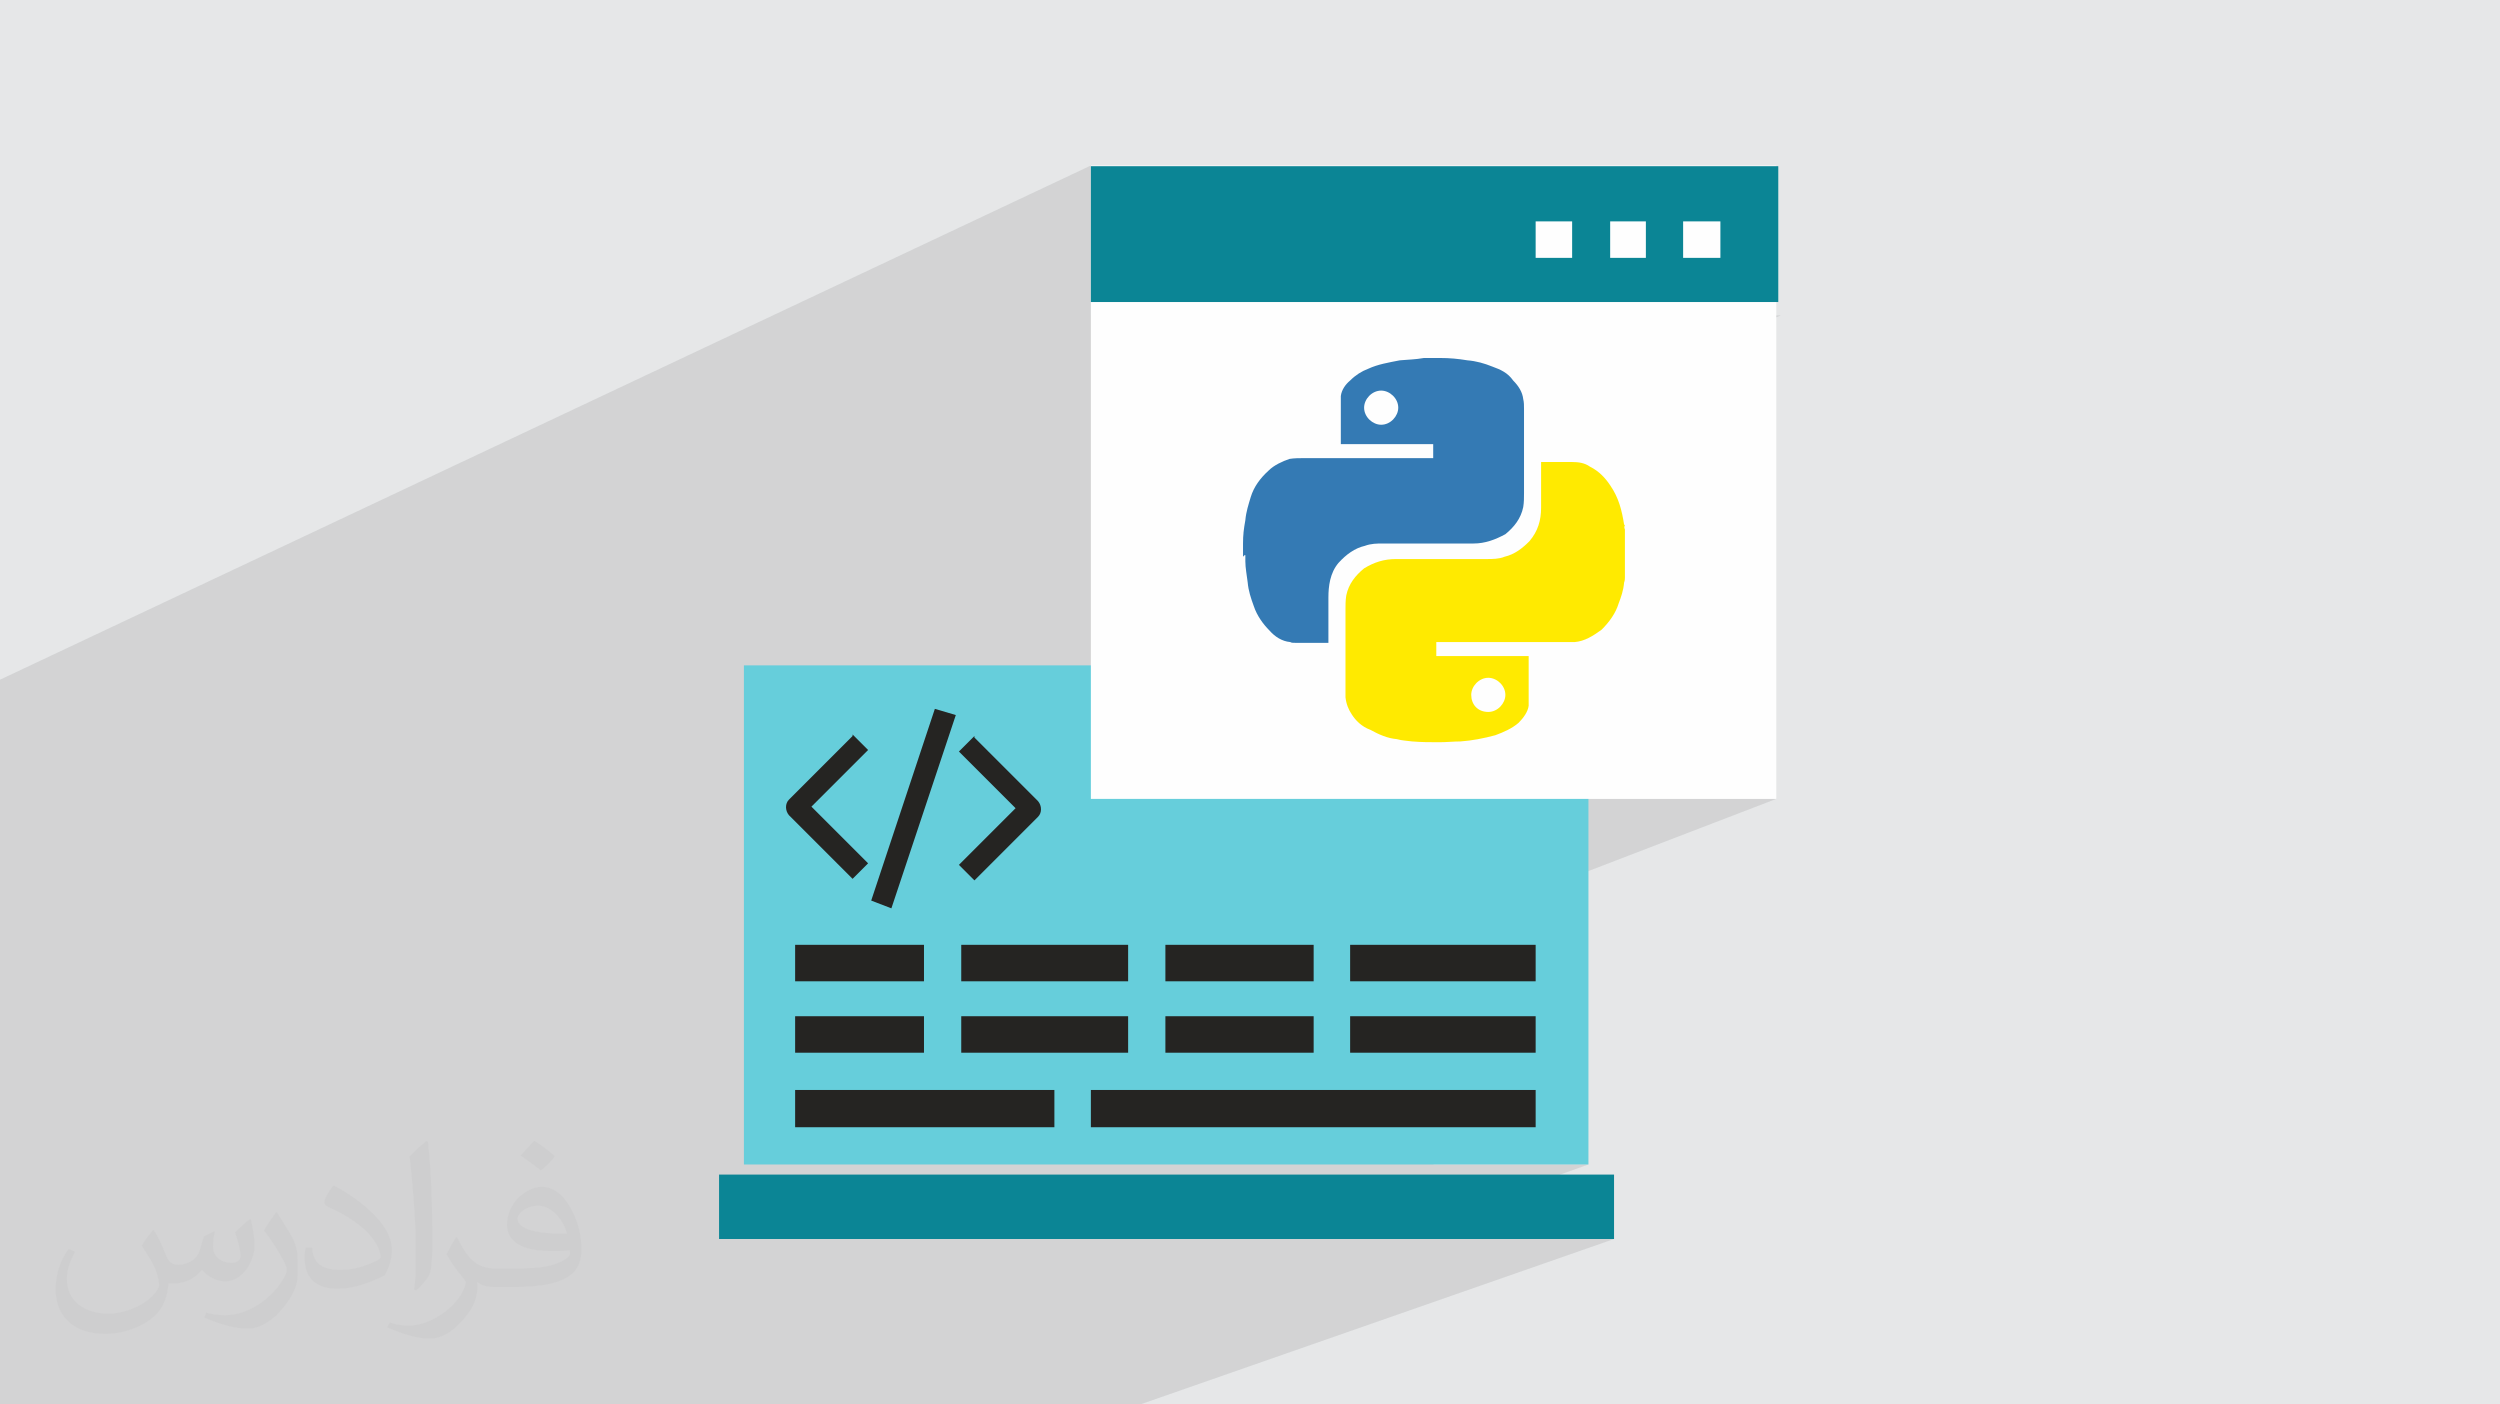 <?xml version="1.0" encoding="UTF-8"?>
<!DOCTYPE svg PUBLIC "-//W3C//DTD SVG 1.1//EN" "http://www.w3.org/Graphics/SVG/1.1/DTD/svg11.dtd">
<!-- Creator: CorelDRAW 2020 (64-Bit) -->
<svg xmlns="http://www.w3.org/2000/svg" xml:space="preserve" width="94.192mm" height="52.917mm" version="1.1" style="shape-rendering:geometricPrecision; text-rendering:geometricPrecision; image-rendering:optimizeQuality; fill-rule:evenodd; clip-rule:evenodd"
viewBox="0 0 9404.92 5283.66"
 xmlns:xlink="http://www.w3.org/1999/xlink"
 xmlns:xodm="http://www.corel.com/coreldraw/odm/2003">
 <defs>
  <style type="text/css">
   <![CDATA[
    .fil0 {fill:#E6E7E8}
    .fil6 {fill:#FEFEFE;fill-rule:nonzero}
    .fil5 {fill:#0B8595;fill-rule:nonzero}
    .fil7 {fill:#252422;fill-rule:nonzero}
    .fil8 {fill:#347AB4;fill-rule:nonzero}
    .fil3 {fill:#66CEDB;fill-rule:nonzero}
    .fil4 {fill:#FEFEFE;fill-rule:nonzero}
    .fil9 {fill:#FFEA00;fill-rule:nonzero}
    .fil2 {fill:#373435;fill-opacity:0.031}
    .fil1 {fill:#2B2A29;fill-opacity:0.102}
   ]]>
  </style>
 </defs>
 <g id="Layer_x0020_1">
  <polygon class="fil0" points="-0,0 9404.92,0 9404.92,5283.66 -0,5283.66 "/>
  <polygon class="fil1" points="-0,4693.08 -0,4686.9 -0,4682.69 -0,4679.23 -0,4674.13 -0,4637.25 -0,4626 -0,4621.66 -0,4594.59 -0,4525.4 -0,4510.49 -0,4509.49 -0,4493.98 -0,4491.43 -0,4453.83 -0,4452.04 -0,4435.49 -0,4382.22 -0,4380.32 -0,4364.22 -0,4346 -0,4317.94 -0,4316.76 -0,4316.08 -0,4313.42 -0,4311.81 -0,4310.79 -0,4295.5 -0,4277.34 -0,4272.73 -0,4245.21 -0,4238.2 -0,4223.73 -0,4212.67 -0,4205.06 -0,4196.98 -0,4195.92 -0,4161.17 -0,4128.98 -0,4090.97 -0,4088.01 -0,4085.81 -0,4054.03 -0,4034.41 -0,4033.33 -0,4002.24 -0,3968.6 -0,3894.39 -0,3856.9 -0,3852.48 -0,3852.35 -0,3833.93 -0,3832.81 -0,3819.84 -0,3789.9 -0,3772.14 -0,3764.65 -0,3738.28 -0,3736.02 -0,3727.5 -0,3718.51 -0,3717.41 -0,3696.38 -0,3695.28 -0,3686.32 -0,3668.44 -0,3650.62 -0,3650.6 -0,3650.36 -0,3636.18 -0,3622.29 -0,3582.41 -0,3530.47 -0,3519.4 -0,3412.87 -0,3034.48 -0,2576.93 -0,2556.98 4103.84,622.57 4103.84,1186.15 4985.9,1186.15 5777.06,832.82 5777.06,957.15 6057.4,832.82 6057.4,953.75 6331.88,832.82 6331.88,970.06 6472.05,970.06 5976.08,1186.15 6699.82,1186.15 5733.27,1599.89 5733.27,1619.59 5733.27,1639.36 5733.27,1659.06 5733.27,1678.7 5733.27,1698.29 5733.27,1717.85 5733.27,1737.39 5733.27,1756.91 5733.27,1765.32 5797.51,1738.08 5797.64,1738.08 5797.97,1738.08 5798.44,1738.08 5798.98,1738.08 5799.51,1738.08 5799.98,1738.08 5800.31,1738.08 5800.44,1738.08 5807.56,1738.08 5814.67,1738.08 5821.79,1738.08 5828.91,1738.08 5836.02,1738.08 5843.14,1738.08 5850.26,1738.08 5857.38,1738.08 5864.5,1738.08 5871.61,1738.08 5878.73,1738.08 5885.85,1738.08 5892.97,1738.08 5900.09,1738.08 5907.21,1738.08 5914.33,1738.08 5923.08,1738.23 5931.8,1738.76 5940.45,1739.78 5949,1741.36 5957.41,1743.64 5965.66,1746.71 5973.7,1750.66 5981.49,1755.6 5994.1,1762.56 6005.68,1770.24 6016.29,1778.54 6026.02,1787.35 6034.93,1796.58 6043.09,1806.11 6050.56,1815.84 6057.42,1825.69 6063.21,1834.45 6068.54,1843.22 6073.45,1852.03 6077.95,1860.86 6082.08,1869.76 6085.86,1878.71 6089.3,1887.74 6092.46,1896.87 6095.33,1906.08 6097.97,1915.43 6100.37,1924.9 6102.58,1934.51 6104.63,1944.27 6106.53,1954.2 6108.3,1964.31 6109.98,1974.61 6112.88,1974.59 6112.88,1986.6 6112.88,1992.07 6112.9,1992.12 6112.9,1992.12 6112.88,1992.13 6112.88,1998.57 6112.88,2010.52 6112.88,2022.45 6112.88,2034.4 6112.88,2046.39 6112.88,2058.45 6112.88,2070.59 6112.88,2082.82 6112.88,2095.19 6112.88,2107.69 6112.88,2120.37 6112.88,2133.23 6112.88,2146.3 6112.88,2159.6 6112.88,2173.16 6112.87,2174.51 6112.83,2176.31 6112.73,2178.44 6112.51,2180.82 6112.16,2183.33 6111.64,2185.89 6110.92,2188.37 6109.95,2190.67 6108.59,2202.33 6106.75,2213.26 6104.52,2223.57 6101.92,2233.38 6099.07,2242.77 6095.99,2251.86 6092.79,2260.75 6089.51,2269.52 6084.6,2283.49 6078.66,2296.95 6071.76,2309.92 6063.97,2322.45 6055.35,2334.58 6045.99,2346.32 6035.94,2357.72 6025.28,2368.81 6013.23,2377.41 6001.09,2385.56 5988.83,2393.09 5976.37,2399.84 5963.63,2405.63 5750.78,2491.99 5750.78,2502.21 5750.78,2512.62 5750.78,2523.02 5750.78,2533.42 5750.78,2543.83 5750.78,2554.22 5750.78,2564.63 5750.78,2575.03 5750.78,2585.44 5750.78,2595.84 5750.78,2606.24 5750.78,2616.64 5750.78,2627.04 5750.78,2637.45 5750.78,2638.81 5750.78,2640.6 5750.78,2642.74 5750.78,2645.12 5750.78,2647.63 5750.78,2650.18 5750.78,2652.66 5750.78,2654.97 5749.04,2663.72 5746.09,2672.39 5742.12,2680.94 5737.28,2689.28 5731.76,2697.34 5725.74,2705.06 5719.37,2712.37 5712.83,2719.2 5703.68,2726.6 5693.8,2733.48 5683.32,2739.89 5672.31,2745.84 5660.9,2751.39 5649.18,2756.57 5637.26,2761.4 5027.56,3005.39 6682.3,3005.39 5253.15,3554.37 5777.06,3554.37 5777.06,3691.61 5427.34,3823.01 5777.06,3823.01 5777.06,3960.25 5397.29,4100.42 5777.06,4100.42 5777.06,4240.59 5390.02,4380.75 5975.63,4380.75 5190.12,4661.09 6072,4661.09 4288.91,5283.66 3445.72,5283.66 2896.66,5283.66 2540.65,5283.66 2191.34,5283.66 1855.64,5283.66 1539.92,5283.66 1430.42,5283.66 1225.57,5283.66 1215.96,5283.66 1215.47,5283.66 1101.67,5283.66 1069.76,5283.66 1001.66,5283.66 875.43,5283.66 794.56,5283.66 792.48,5283.66 751.27,5283.66 598.15,5283.66 596.96,5283.66 475.23,5283.66 471.61,5283.66 471.25,5283.66 466.92,5283.66 167.89,5283.66 94.83,5283.66 -0,5283.66 -0,5276.02 -0,5275.16 -0,5246.2 -0,5227 -0,5196.07 -0,5076.68 -0,5019.85 -0,5017.32 -0,5007.07 -0,5003 -0,4965.03 -0,4951.98 -0,4950.01 -0,4936.49 -0,4899.67 -0,4825.29 -0,4822.08 -0,4818.17 -0,4815.25 -0,4807.31 -0,4804.81 -0,4801.84 -0,4781.92 -0,4772.6 -0,4753 "/>
  <path class="fil2" d="M578.49 4627.69c17.95,27.21 29.6,53.36 40.96,82.43 8.45,16.91 12.93,48.09 52.57,48.09 11.61,0 28.28,-3.42 43.06,-11.61 16.63,-8.73 29.32,-21.94 35.94,-42l15.85 -53.36 38.57 -19.02 2.64 2.64c-5.27,20.09 -6.59,39.36 -6.59,54.43 0,44.63 38.57,61.56 69.22,61.56 17.95,0 34.09,-8.73 34.09,-25.11 0,-21.13 -8.98,-57.06 -20.62,-89.29 17.95,-17.95 35.94,-35.94 56.53,-50.47l3.17 1.6c8.98,38.04 14,75.56 14,100.66 0,24.57 -10.83,51.79 -19.81,69.49 -18.49,34.87 -51.25,62.62 -90.87,62.62 -30.1,0 -63.65,-15.07 -86.66,-43.06l-1.32 0c-21.66,26.96 -55.22,51.25 -108.86,51.25l-16.63 0c-2.64,35.41 -10.29,60.49 -21.94,82.95 -31.95,62.34 -126.81,106.47 -216.1,106.47 -124.17,0 -186.51,-71.59 -186.51,-166.96 0,-58.91 19.27,-113.6 48.88,-152.42l24.29 10.04c-18.49,35.41 -30.91,68.68 -30.91,101.45 0,89.29 72.66,131.83 156.4,131.83 77.68,0 173.83,-49.41 191.28,-106.72 -6.59,-62.62 -30.1,-91.93 -66.04,-148.99 10.83,-19.02 24.83,-38.04 42.28,-58.38l3.17 0 0 0 0 0 -0.02 -0.09zm1432.13 -336.04c26.15,16.39 51.79,35.66 76.87,57.85 -14,19.81 -31.45,37.79 -53.11,53.64 -25.11,-20.34 -50.19,-37.79 -75.84,-56.27 17.42,-19.55 34.62,-38.29 52.04,-55.22l0 0 0 0 0 0 0 0 0 0 0.03 0zm13.47 244.11c-42.28,0 -76.87,27.75 -76.87,48.34 0,44.13 84.53,57.85 185.72,57.31 -12.68,-51.79 -57.06,-105.68 -108.86,-105.68l0.01 0.03zm-94.86 236.19c54.96,0 103.04,-1.6 139.74,-10.83 40.96,-10.29 75.56,-30.91 75.56,-45.17 0,-3.7 0,-8.19 -1.32,-11.89 -22.98,2.11 -49.41,2.11 -72.38,2.11 -74.49,0 -131.55,-16.91 -154.02,-58.66 -5.55,-11.61 -9.51,-24.57 -9.51,-39.36 0,-40.43 17.42,-79.79 48.09,-107 25.61,-22.45 53.89,-36.44 82.67,-36.44 52.04,0 93.51,41.75 122.57,107.54 15.85,35.94 26.68,77.4 26.68,129.72 0,34.87 -9.51,64.19 -31.17,85.85 -40.43,39.11 -114.92,53.89 -229.04,53.89l-51.79 0 0 0 -13.47 0c-28.28,0 -48.62,-5.02 -64.72,-17.42l-2.64 0c0.79,6.59 1.32,12.93 1.32,19.02 0,25.61 -8.45,58.38 -25.61,84.53 -50.72,75.3 -105.68,108.04 -153.24,108.04 -48.09,0 -107,-18.49 -160.11,-42.54l9.51 -18.49c17.17,7.13 40.96,11.89 73.7,11.89 85.85,0 198.66,-82.43 212.66,-163 -3.17,-6.59 -8.98,-15.32 -17.17,-24.57 -25.11,-29.85 -40.96,-54.68 -55.75,-80.83 12.68,-25.11 24.29,-45.17 35.13,-63.4l4.49 -0.53c36.72,74.77 69.99,117.55 144.23,117.55l11.61 0 0 0 53.89 0 0 0 0 0 0 0 0 0 0 0 0.09 0.01zm-371.98 79c6.34,-34.34 6.87,-72.91 6.87,-108.86l0 -53.36c0,-99.6 -12.68,-244.36 -22.98,-338.68 17.95,-19.27 43.06,-42 62.87,-57.31l5.81 1.6c13.47,118.62 16.63,256 16.63,383.06 0,33.3 -1.32,65.79 -4.49,89.55 -1.85,30.1 -19.27,52.83 -56.53,87.7l-8.19 -3.7zm-382.8 -157.19c1.85,46.77 24.83,83.49 105.15,83.49 49.93,0 92.19,-12.93 138.96,-35.13 8.45,-3.7 12.93,-8.73 12.93,-12.93 0,-29.32 -22.45,-68.15 -60.23,-103.55 -36.72,-33.3 -85.34,-62.62 -130.76,-82.18 -15.6,-6.59 -20.62,-13.47 -20.62,-20.09 0,-13.47 17.95,-41.75 32.77,-62.09l5.02 -0.53c52.04,27.21 110.17,67.64 153.24,112.53 39.11,41.47 63.4,83.49 63.4,129.19 0,33.81 -10.29,65.51 -26.96,95.11 -57.06,28.79 -117.83,50.72 -178.06,50.72 -73.17,0 -123.1,-34.34 -123.1,-114.92 0,-8.73 0,-22.19 3.17,-39.64l25.11 0 0 0 0 0 0 0 0 0 0 0 -0.02 0zm-132.37 -132.9l45.45 73.45c16.63,27.21 32.23,56.81 32.23,103.55l0 59.7c0,48.34 -30.91,100.13 -80.83,151.38 -39.11,34.62 -73.7,49.41 -105.68,49.41 -47.55,0 -101.98,-14.79 -164.85,-41.75l7.13 -18.49c19.81,5.27 42.79,9.77 71.06,9.77 90.36,-0.53 182.8,-66.57 225.08,-147.15 5.02,-9.26 6.87,-17.95 6.87,-24.04 0,-9.26 -5.02,-19.55 -8.98,-28.79 -22.98,-43.31 -48.62,-82.95 -76.87,-119.68 14.79,-23.25 29.6,-45.7 45.7,-67.9l3.7 0.53 0 0 0 0 0 0 0 0 0 0 -0.02 0.01z"/>
  <polygon class="fil3" points="2798.55,4380.75 5975.63,4380.75 5975.63,2503.13 2798.55,2503.13 "/>
  <polygon class="fil4" points="4103.84,3005.39 6682.3,3005.39 6682.3,622.57 4103.84,622.57 "/>
  <polygon class="fil5" points="4103.84,1136.23 6689.83,1136.23 6689.83,625.21 4103.84,625.21 "/>
  <polygon class="fil5" points="2705.1,4661.09 6072,4661.09 6072,4418.72 2705.1,4418.72 "/>
  <polygon class="fil6" points="6331.88,970.06 6472.05,970.06 6472.05,832.82 6331.88,832.82 "/>
  <polygon class="fil6" points="6057.4,970.06 6191.72,970.06 6191.72,832.82 6057.4,832.82 "/>
  <polygon class="fil6" points="5777.06,970.06 5914.32,970.06 5914.32,832.82 5777.06,832.82 "/>
  <path class="fil7" d="M3207.36 2768.86l-239.45 239.45c-14.6,14.6 -14.6,40.88 0,58.4l239.45 239.45 58.4 -58.4 -213.18 -213.17 213.18 -213.18 -58.4 -58.39 0 2.92 0 2.93z"/>
  <path class="fil7" d="M3665.82 2768.86l-58.4 58.39 213.18 213.18 -213.18 213.17 58.4 58.4 239.45 -239.46c14.6,-14.6 14.6,-40.87 0,-58.39l-239.45 -239.45 0 -2.93 0 -2.92z"/>
  <polygon class="fil7" points="3277.44,3387.92 3516.9,2666.65 3595.74,2690.01 3353.37,3417.12 "/>
  <polygon class="fil7" points="3616.18,3960.25 4244,3960.25 4244,3823.01 3616.18,3823.01 "/>
  <polygon class="fil7" points="2991.27,3960.25 3476.02,3960.25 3476.02,3823.01 2991.27,3823.01 "/>
  <polygon class="fil7" points="2991.27,4240.59 3966.59,4240.59 3966.59,4100.42 2991.27,4100.42 "/>
  <polygon class="fil7" points="5079.15,3960.25 5777.06,3960.25 5777.06,3823.01 5079.15,3823.01 "/>
  <polygon class="fil7" points="4384.17,3960.25 4941.91,3960.25 4941.91,3823.01 4384.17,3823.01 "/>
  <polygon class="fil7" points="4103.84,4240.59 5777.06,4240.59 5777.06,4100.42 4103.84,4100.42 "/>
  <path class="fil8" d="M4676.18 2094.31c0,-17.51 0,-32.11 0,-46.72 0,0 0,-2.92 0,-2.92 0,-32.12 2.92,-55.48 8.76,-87.61 2.92,-32.12 11.68,-58.4 20.44,-87.61 11.68,-37.96 35.04,-70.08 67.17,-99.29 20.44,-20.44 52.56,-35.04 78.85,-43.79 17.51,-2.92 37.95,-2.92 55.48,-2.92 163.52,0 321.2,0 481.82,0 0,0 2.92,0 2.92,0 0,-17.52 0,-35.05 0,-52.56 -113.88,0 -230.69,0 -347.49,0 0,0 0,-2.93 0,-2.93 0,-52.55 0,-102.21 0,-154.76 0,0 0,-2.93 0,-2.93 0,-8.76 0,-11.68 0,-20.44 2.93,-23.35 17.52,-43.79 35.04,-58.39 20.44,-20.44 43.8,-35.05 67.17,-43.8 37.96,-17.51 75.93,-23.35 119.73,-32.12 32.12,-2.92 58.39,-2.92 90.52,-8.76 0,0 2.93,0 2.93,0 17.51,0 37.95,0 55.48,0 0,0 2.92,0 2.92,0 35.04,0 67.17,2.93 102.21,8.76 35.05,2.93 64.24,11.68 93.45,23.36 32.12,11.68 58.4,23.35 78.85,52.56 20.44,20.44 35.04,43.79 37.95,70.08 2.93,11.68 2.93,23.35 2.93,37.96 0,108.05 0,210.25 0,315.36 0,17.52 0,35.04 -2.93,52.56 -8.76,43.79 -35.04,75.93 -67.17,102.21 -37.95,20.44 -75.93,35.04 -119.72,35.04 -113.89,0 -224.85,0 -341.66,0 -20.44,0 -43.79,0 -67.17,8.76 -37.95,8.77 -70.08,32.12 -99.28,64.24 -32.12,37.95 -37.96,87.61 -37.96,131.4 0,55.48 0,110.96 0,166.45 0,0 0,2.92 0,2.92 0,0 -2.92,0 -2.92,0 -37.96,0 -78.85,0 -119.73,0 -8.76,0 -17.52,0 -20.44,-2.92 -32.12,-2.93 -58.4,-20.44 -78.85,-43.8 -23.35,-23.35 -46.72,-55.48 -58.39,-90.52 -11.68,-32.12 -20.44,-58.4 -23.36,-90.53 -2.92,-23.35 -8.76,-55.48 -8.76,-78.84 0,-8.77 0,-17.52 0,-23.36l0 0 -8.76 0 5.84 0 -5.84 5.85zm519.77 -624.9l0 0c-35.04,0 -64.23,32.12 -64.23,64.23 0,35.05 32.12,64.24 64.23,64.24 35.05,0 64.24,-32.12 64.24,-64.24 0,-35.04 -32.12,-64.23 -64.24,-64.23l0 0z"/>
  <path class="fil9" d="M6112.88 1974.59c0,64.23 0,125.56 0,198.57 0,2.92 0,11.68 -2.93,17.51 -2.92,32.12 -11.67,55.49 -20.44,78.85 -11.67,37.96 -35.04,70.09 -64.23,99.29 -32.12,23.35 -64.23,43.79 -102.21,46.72 -11.68,0 -23.36,0 -37.96,0 -157.68,0 -321.2,0 -478.89,0 0,0 -2.93,0 -2.93,0 0,17.51 0,35.04 0,52.55 113.89,0 230.69,0 347.49,0 0,0 0,2.93 0,2.93 0,55.48 0,110.96 0,166.44 0,2.93 0,11.68 0,17.52 -2.92,23.35 -20.44,46.72 -37.95,64.23 -23.36,20.44 -55.48,35.04 -87.61,46.72 -43.79,11.68 -87.61,20.44 -131.4,23.36 -23.36,0 -52.56,2.92 -78.85,2.92 -35.04,0 -67.17,0 -102.21,-2.92 -20.44,-2.93 -37.96,-2.93 -58.4,-8.77 -35.04,-2.92 -67.17,-17.51 -99.29,-35.04 -32.11,-11.68 -55.48,-35.04 -70.08,-58.39 -11.68,-17.52 -20.44,-37.96 -23.35,-64.24 0,-8.76 0,-17.51 0,-23.35 0,-102.21 0,-204.41 0,-303.69 0,-17.52 0,-37.96 2.92,-55.48 8.76,-43.79 35.04,-75.93 67.17,-102.21 37.96,-23.36 75.93,-35.04 119.73,-35.04 113.89,0 224.85,0 341.65,0 20.44,0 46.72,0 67.17,-8.77 37.96,-8.76 67.17,-32.11 93.45,-58.39 32.12,-37.96 43.79,-78.85 43.79,-125.57 0,-55.48 0,-113.89 0,-169.36 0,0 0,-2.92 0,-2.92 0,0 2.93,0 2.93,0 37.95,0 75.93,0 113.89,0 23.35,0 46.72,2.92 67.17,17.52 35.04,17.51 58.39,43.79 75.93,70.08 32.12,46.72 43.79,93.45 52.56,148.92 0,2.92 0,11.68 2.92,17.51l0 0 0 -8.76 -2.92 -8.76 2.9 -0.02zm-513.94 703.73l0 0c35.04,0 64.23,-32.11 64.23,-64.23 0,-35.04 -32.11,-64.23 -64.23,-64.23 -35.04,0 -64.23,32.11 -64.23,64.23 0,35.04 23.35,64.23 64.23,64.23z"/>
  <polygon class="fil7" points="3616.18,3691.61 4244,3691.61 4244,3554.37 3616.18,3554.37 "/>
  <polygon class="fil7" points="2991.27,3691.61 3476.02,3691.61 3476.02,3554.37 2991.27,3554.37 "/>
  <polygon class="fil7" points="5079.15,3691.61 5777.06,3691.61 5777.06,3554.37 5079.15,3554.37 "/>
  <polygon class="fil7" points="4384.17,3691.61 4941.91,3691.61 4941.91,3554.37 4384.17,3554.37 "/>
 </g>
</svg>

